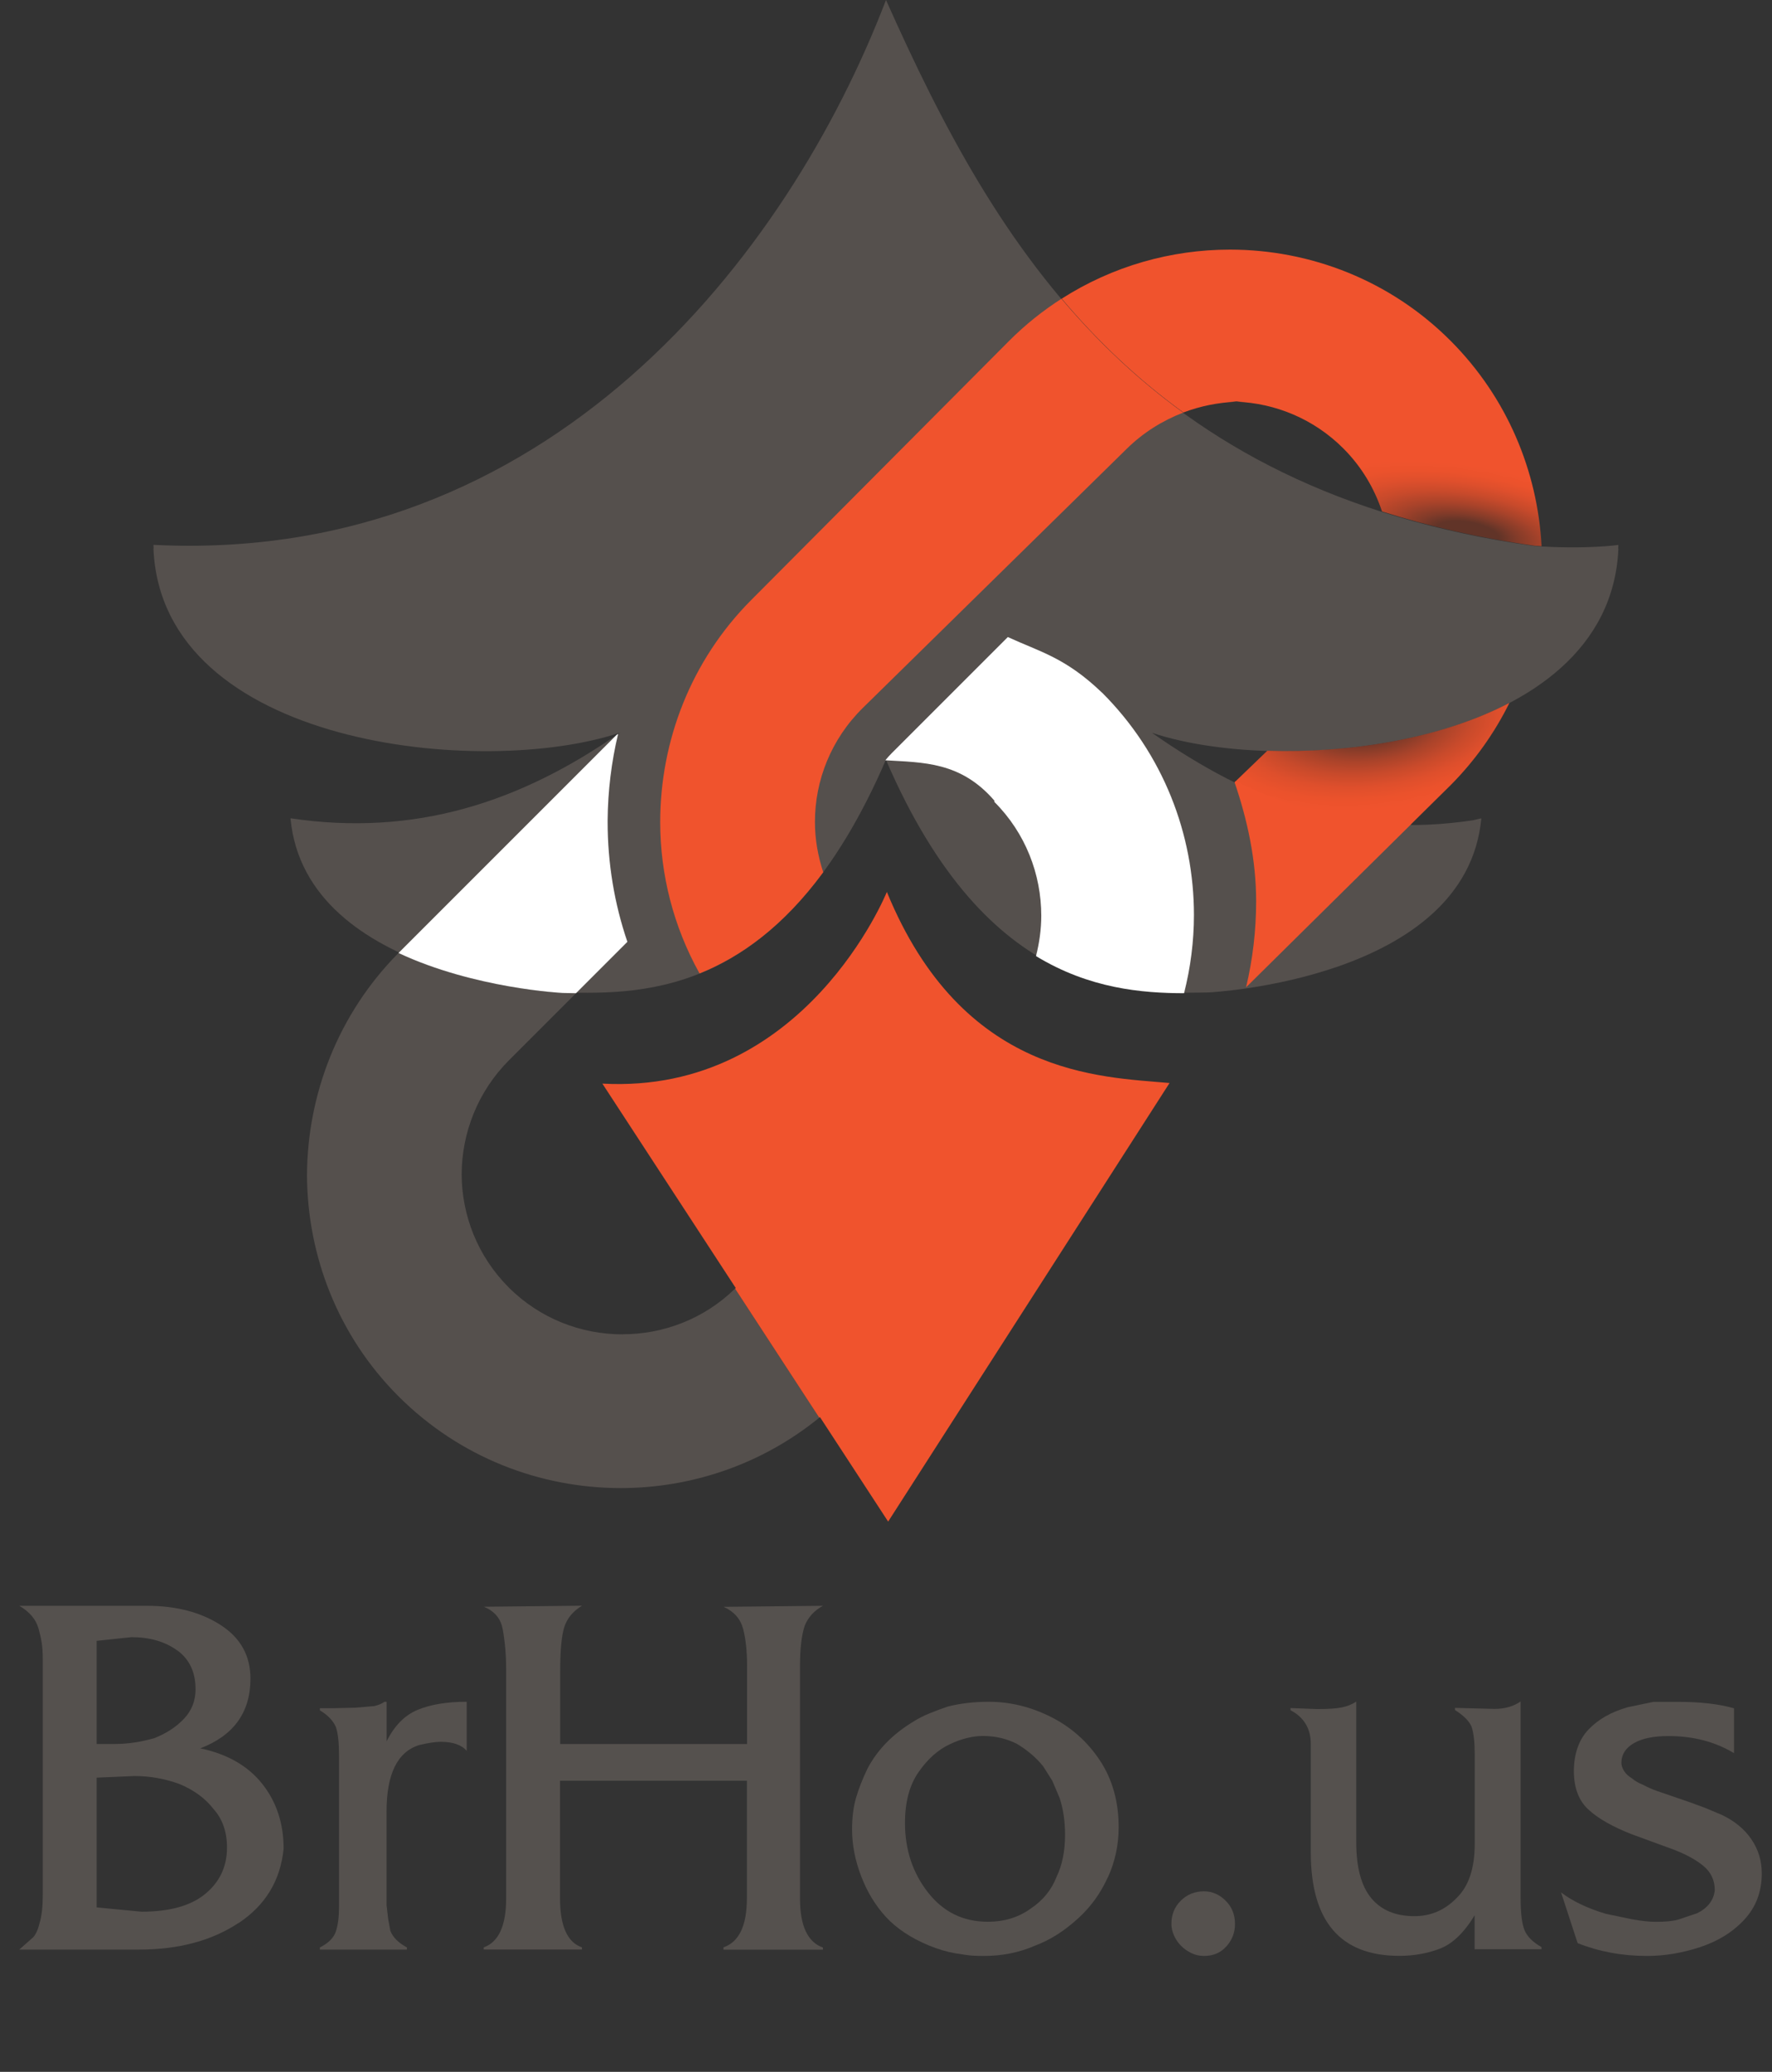 <?xml version="1.0" encoding="UTF-8"?><svg id="b" xmlns="http://www.w3.org/2000/svg" xmlns:xlink="http://www.w3.org/1999/xlink" viewBox="0 0 206.24 241.12"><rect x="0" y="0" width="206.24" height="241.12" fill="#333333" stroke="none"/><defs><style>.f{fill:url(#d);}.f,.g,.h,.i,.j{fill-rule:evenodd;}.f,.g,.h,.i,.j,.k,.l,.m{stroke-width:0px;}.g{fill:url(#e);}.h,.k{fill:#55504d;}.i{fill:#fff;}.j,.m{fill:#f0532d;}.l{fill:#55514e;}</style><radialGradient id="d" cx="159.51" cy="83.93" fx="159.51" fy="83.93" r="11.82" gradientTransform="translate(314.34 -90.31) rotate(84.81) scale(1 2.03)" gradientUnits="userSpaceOnUse"><stop offset=".17" stop-color="#613428"/><stop offset=".26" stop-color="#823b29"/><stop offset=".39" stop-color="#a9432a"/><stop offset=".52" stop-color="#c84a2b"/><stop offset=".64" stop-color="#de4f2c"/><stop offset=".76" stop-color="#eb522c"/><stop offset=".87" stop-color="#f0532d"/></radialGradient><radialGradient id="e" cx="170.91" cy="62.2" fx="170.91" fy="62.2" r="11.92" gradientTransform="translate(-17.88 204.24) rotate(-80.62) scale(1 2.62)" gradientUnits="userSpaceOnUse"><stop offset=".12" stop-color="#613428"/><stop offset=".19" stop-color="#823b29"/><stop offset=".29" stop-color="#a9432a"/><stop offset=".39" stop-color="#c84a2b"/><stop offset=".49" stop-color="#de4f2c"/><stop offset=".58" stop-color="#eb522c"/><stop offset=".67" stop-color="#f0532d"/></radialGradient></defs><g id="c"><path class="l" d="M27.78,223.78c-3.11,2.07-6.98,3.11-11.62,3.11H2.24l1.62-1.43c.33-.37.58-.93.75-1.67.25-.83.37-1.92.37-3.29v-27.36c0-.74-.04-1.39-.12-1.92-.08-.54-.21-1.1-.37-1.67-.29-1.08-1.04-1.96-2.24-2.67h14.85c3.4,0,6.25.74,8.57,2.23s3.48,3.57,3.48,6.25c0,3.92-1.95,6.62-5.84,8.11,3.15.66,5.55,2.04,7.21,4.13,1.66,2.09,2.49,4.61,2.49,7.55-.37,3.69-2.11,6.57-5.22,8.64ZM20.63,192.08c-1.41-1.03-3.19-1.55-5.34-1.55l-4.04.43v12h2.18c1.45,0,2.96-.23,4.54-.68,1.37-.54,2.51-1.28,3.42-2.23.91-.95,1.37-2.1,1.37-3.46,0-1.98-.71-3.48-2.11-4.51ZM24.86,210.54c-.96-1.24-2.28-2.22-3.98-2.92-1.7-.62-3.44-.93-5.22-.93l-4.41.19v15.1l5.22.5c3.27,0,5.75-.69,7.43-2.08,1.68-1.39,2.52-3.18,2.52-5.38,0-1.82-.52-3.31-1.55-4.47Z"/><path class="l" d="M51.27,202.71c-.58,0-1.41.12-2.49.38-2.53.79-3.79,3.37-3.79,7.75v10.87l.19,1.62.25,1.37c.29.75.93,1.4,1.93,1.94v.25h-10.13v-.25c.99-.5,1.62-1.12,1.86-1.86.25-.75.37-1.72.37-2.92v-17.46c0-1.57-.12-2.71-.37-3.42-.33-.75-.95-1.39-1.86-1.93v-.25h1.55l2.55-.06,2.24-.19c.5-.12.89-.29,1.18-.5h.25v4.6c.91-1.83,2.12-3.05,3.63-3.67,1.51-.62,3.41-.93,5.69-.93v5.72c-.58-.7-1.6-1.06-3.04-1.06Z"/><path class="l" d="M84.2,226.88v-.25c1.82-.62,2.73-2.53,2.73-5.72v-13.67h-21.75v13.67c0,3.23.85,5.14,2.55,5.72v.25h-11.43v-.25c1.74-.62,2.61-2.52,2.61-5.71v-26.68c0-.95-.05-1.91-.15-2.88-.11-.97-.22-1.69-.34-2.14-.29-1.03-.99-1.78-2.11-2.23l11.43-.12c-1.08.66-1.77,1.51-2.08,2.54-.31,1.03-.46,2.72-.46,5.08v8.48h21.75v-9.1c0-1.69-.15-3.13-.46-4.3-.31-1.18-1.07-2.03-2.27-2.57l11.56-.12c-.99.54-1.7,1.3-2.11,2.29-.37,1.08-.56,2.65-.56,4.72v27.05c0,3.18.89,5.09,2.67,5.71v.25h-11.56Z"/><path class="l" d="M128.94,218.47c-.83,1.84-1.97,3.43-3.42,4.75-1.62,1.49-3.31,2.57-5.1,3.23-1.82.79-3.79,1.18-5.9,1.18-.46,0-.88-.01-1.27-.03-.39-.02-1.09-.12-2.08-.28-.99-.17-2.03-.48-3.11-.93-2.07-.87-3.72-1.97-4.94-3.29-1.22-1.33-2.19-2.91-2.89-4.75-.71-1.84-1.06-3.66-1.06-5.44,0-1.37.15-2.59.46-3.67.31-1.08.76-2.21,1.34-3.42,1.16-2.2,2.94-4.02,5.35-5.47.58-.37,1.23-.7,1.96-.99.72-.29,1.4-.54,2.02-.75,1.45-.37,3.04-.56,4.79-.56,2.48,0,4.9.59,7.24,1.77s4.24,2.87,5.69,5.06c1.45,2.2,2.18,4.79,2.18,7.77,0,2.03-.41,3.97-1.24,5.81ZM123.35,209.3l-.87-2.05-1.06-1.68c-.79-.99-1.8-1.86-3.04-2.61-1.2-.62-2.53-.93-3.98-.93-1.2,0-2.49.32-3.85.96-1.37.64-2.58,1.72-3.63,3.23-1.06,1.51-1.59,3.49-1.59,5.93,0,3.11.89,5.8,2.67,8.08,1.78,2.28,4.1,3.42,6.96,3.42,1.95,0,3.62-.52,5.03-1.55,1.41-.95,2.4-2.17,2.98-3.67.66-1.37.99-3,.99-4.91,0-1.57-.21-2.98-.62-4.23Z"/><path class="l" d="M142.74,226.51c-.66.75-1.53,1.12-2.61,1.12-.54,0-1.04-.12-1.49-.34-.46-.23-.85-.51-1.18-.84-.33-.33-.6-.72-.81-1.18-.21-.46-.31-.91-.31-1.37,0-1.08.36-1.98,1.09-2.7.72-.72,1.62-1.09,2.7-1.09.95,0,1.79.36,2.52,1.09s1.09,1.63,1.09,2.7c0,.99-.33,1.86-.99,2.61Z"/><path class="l" d="M171.63,226.88v-3.98c-1.23,2.03-2.58,3.32-4.04,3.88-1.46.56-3.04.84-4.72.84-6.88,0-10.31-4.02-10.31-12.06v-12.61c0-1.78-.79-3.09-2.36-3.92v-.25l3.11.12c1.24,0,2.19-.06,2.83-.19.64-.12,1.21-.35,1.71-.68v16.34c0,2.94.58,5.12,1.74,6.52,1.16,1.41,2.84,2.11,5.03,2.11,1.9,0,3.54-.7,4.91-2.11,1.41-1.37,2.11-3.46,2.11-6.28v-10.5c0-1.37-.12-2.42-.37-3.17-.29-.66-.93-1.3-1.93-1.93v-.25l4.6.12c1.2,0,2.22-.29,3.04-.87v22.87c0,1.74.15,2.98.45,3.73.3.75.96,1.41,1.98,1.99v.25h-7.77Z"/><path class="l" d="M203.04,223.38c-1.35,1.46-3.07,2.53-5.16,3.22s-4.15,1.03-6.18,1.03c-2.9,0-5.59-.5-8.08-1.49l-1.93-5.9c1.37,1.04,3.11,1.86,5.22,2.49l2.98.62c1.16.21,2.09.31,2.79.31,1.12,0,1.99-.08,2.61-.25l2.24-.75c1.24-.62,1.93-1.52,2.05-2.68,0-1.17-.45-2.11-1.34-2.84-.89-.73-2.06-1.36-3.51-1.91l-4.78-1.75c-2.24-.87-3.93-1.83-5.06-2.87-1.14-1.04-1.71-2.54-1.71-4.5s.57-3.65,1.71-4.84c1.14-1.19,2.66-2.05,4.57-2.59l2.98-.62h2.86c2.61,0,4.79.25,6.52.75v5.22c-2.2-1.33-4.74-1.99-7.64-1.99-1.74,0-3.09.28-4.04.84-.95.56-1.43,1.32-1.43,2.28,0,.29.1.6.31.94s.52.62.93.87c.33.29.77.54,1.3.75.54.29,1.06.52,1.55.69l3.98,1.37,1.68.62,1.93.81c1.49.71,2.64,1.65,3.45,2.84.81,1.19,1.21,2.51,1.21,3.97,0,2.12-.67,3.91-2.02,5.37Z"/><path class="m" d="M103.22,103.8s-9.49,23.6-33.11,22.31l33.26,50.97,32.75-51.04c-8.02-.73-24.08-.73-32.9-22.24Z"/><path class="k" d="M33.81,95.24c1.76,18.83,31.76,20.26,31.76,20.26,9.49.2,25.65.54,37.54-27.08,11.92,27.63,28.03,27.26,37.54,27.08,0,0,30-1.43,31.76-20.26,0,0-.28.05-.96.22.02-.05,0,0,0,0-14.37,2.15-25.73-2.03-37.38-10.18,15.9,5.33,53.32,1.67,54.29-21.43,0,0-.01,0-.02,0,0-.15.02-.29.02-.43,0,0-3.76.54-9.81.12C132.84,57.1,116.07,29.06,103.12,0c-11.45,29.89-39.34,65.72-85.26,63.41,0,.15.01.29.02.43,0,0-.01,0-.02,0,.97,23.1,38.39,26.76,54.29,21.43-11.66,8.16-23.96,12.11-38.34,9.96Z"/><path class="f" d="M147.51,87.36l-3.79,3.65c6.45,3.18,13.08,4.97,20.44,4.98l4.69-4.63c2.85-2.87,5.12-6.11,6.83-9.56-8.14,4.25-18.86,5.87-28.17,5.57Z"/><path class="g" d="M137.72,48.01c1.99-.76,4.08-1.17,6.19-1.26-.25,0-.49-.04-.74-.04h1.5c-.25,0-.5.03-.76.04,4.52.18,9.01,1.99,12.47,5.47h0c2.11,2.12,3.58,4.63,4.47,7.3,5.39,1.72,11.27,3.08,17.75,3.99.28.02.55.03.82.05-.46-8.69-3.98-17.26-10.56-23.87h0c-7.05-7.08-16.36-10.63-25.68-10.64h-.02s-.03,0-.03,0c-6.82,0-13.64,1.92-19.56,5.71,4.09,4.85,8.75,9.32,14.17,13.25Z"/><path class="j" d="M143.83,90.91l-.14.13c1.51,4.43,2.51,9.06,2.51,13.85,0,3.4-.4,6.76-1.17,10.01l19.24-19.01c-7.36,0-14-1.8-20.44-4.98Z"/><path class="j" d="M95.82,101.52c-.63-1.9-.97-3.87-.97-5.84v-.05c0-4.79,1.87-9.61,5.6-13.27l30.69-30.13c1.93-1.9,4.18-3.29,6.57-4.21-5.42-3.93-10.07-8.4-14.17-13.25-2.17,1.39-4.23,3.03-6.12,4.93l-29.99,30.13c-7.05,7.08-10.58,16.44-10.59,25.81v.05c0,6.08,1.54,12.15,4.58,17.6,4.74-1.91,9.69-5.4,14.38-11.76Z"/><path class="h" d="M72.46,155.29c-4.81,0-9.61-1.82-13.25-5.46h0c-3.64-3.64-5.46-8.41-5.48-13.17,0,.02,0,.04,0,.06v-.12s0,.04,0,.06c.02-4.8,1.86-9.62,5.53-13.29l7.79-7.79c-.54,0-1.07-.02-1.57-.03,0,0-10.23-.49-19.09-4.65-7.06,7.12-10.62,16.49-10.66,25.89.05,9.34,3.59,18.65,10.65,25.71h0c7.12,7.12,16.49,10.68,25.86,10.68,8.2,0,16.41-2.73,23.11-8.19l-9.8-15.02c-3.62,3.54-8.35,5.31-13.09,5.31Z"/><path class="j" d="M128.27,132.34c1.99-1.99,3.69-4.17,5.12-6.46-4.96-.42-11.7-1.25-18.04-5.69l-29.64,29.64c-.05.05-.11.09-.16.14l9.8,15.02c.95-.77,1.87-1.6,2.75-2.49l30.17-30.17Z"/><path class="i" d="M128.27,80.62h0c-4.27-4.1-7.19-4.74-10.97-6.48l-13.51,13.51c-.26.27-.52.54-.75.83,4.41.27,8.76.15,12.69,4.69v.15c3.64,3.64,5.46,8.44,5.46,13.25,0,1.58-.22,3.16-.61,4.7,6.23,3.79,12.33,4.31,17.23,4.32.76-2.99,1.15-6.05,1.15-9.11,0-9.37-3.56-18.74-10.68-25.86Z"/><path class="i" d="M70.72,95.64v-.18c.03-3.41.44-6.78,1.22-10.05-.06.04-.12.08-.19.13l-25.26,25.26s-.07.08-.11.11c8.86,4.15,19.09,4.65,19.09,4.65.5.01,1.03.02,1.57.03l5.98-5.98c-1.52-4.45-2.3-9.17-2.3-13.97Z"/></g></svg>